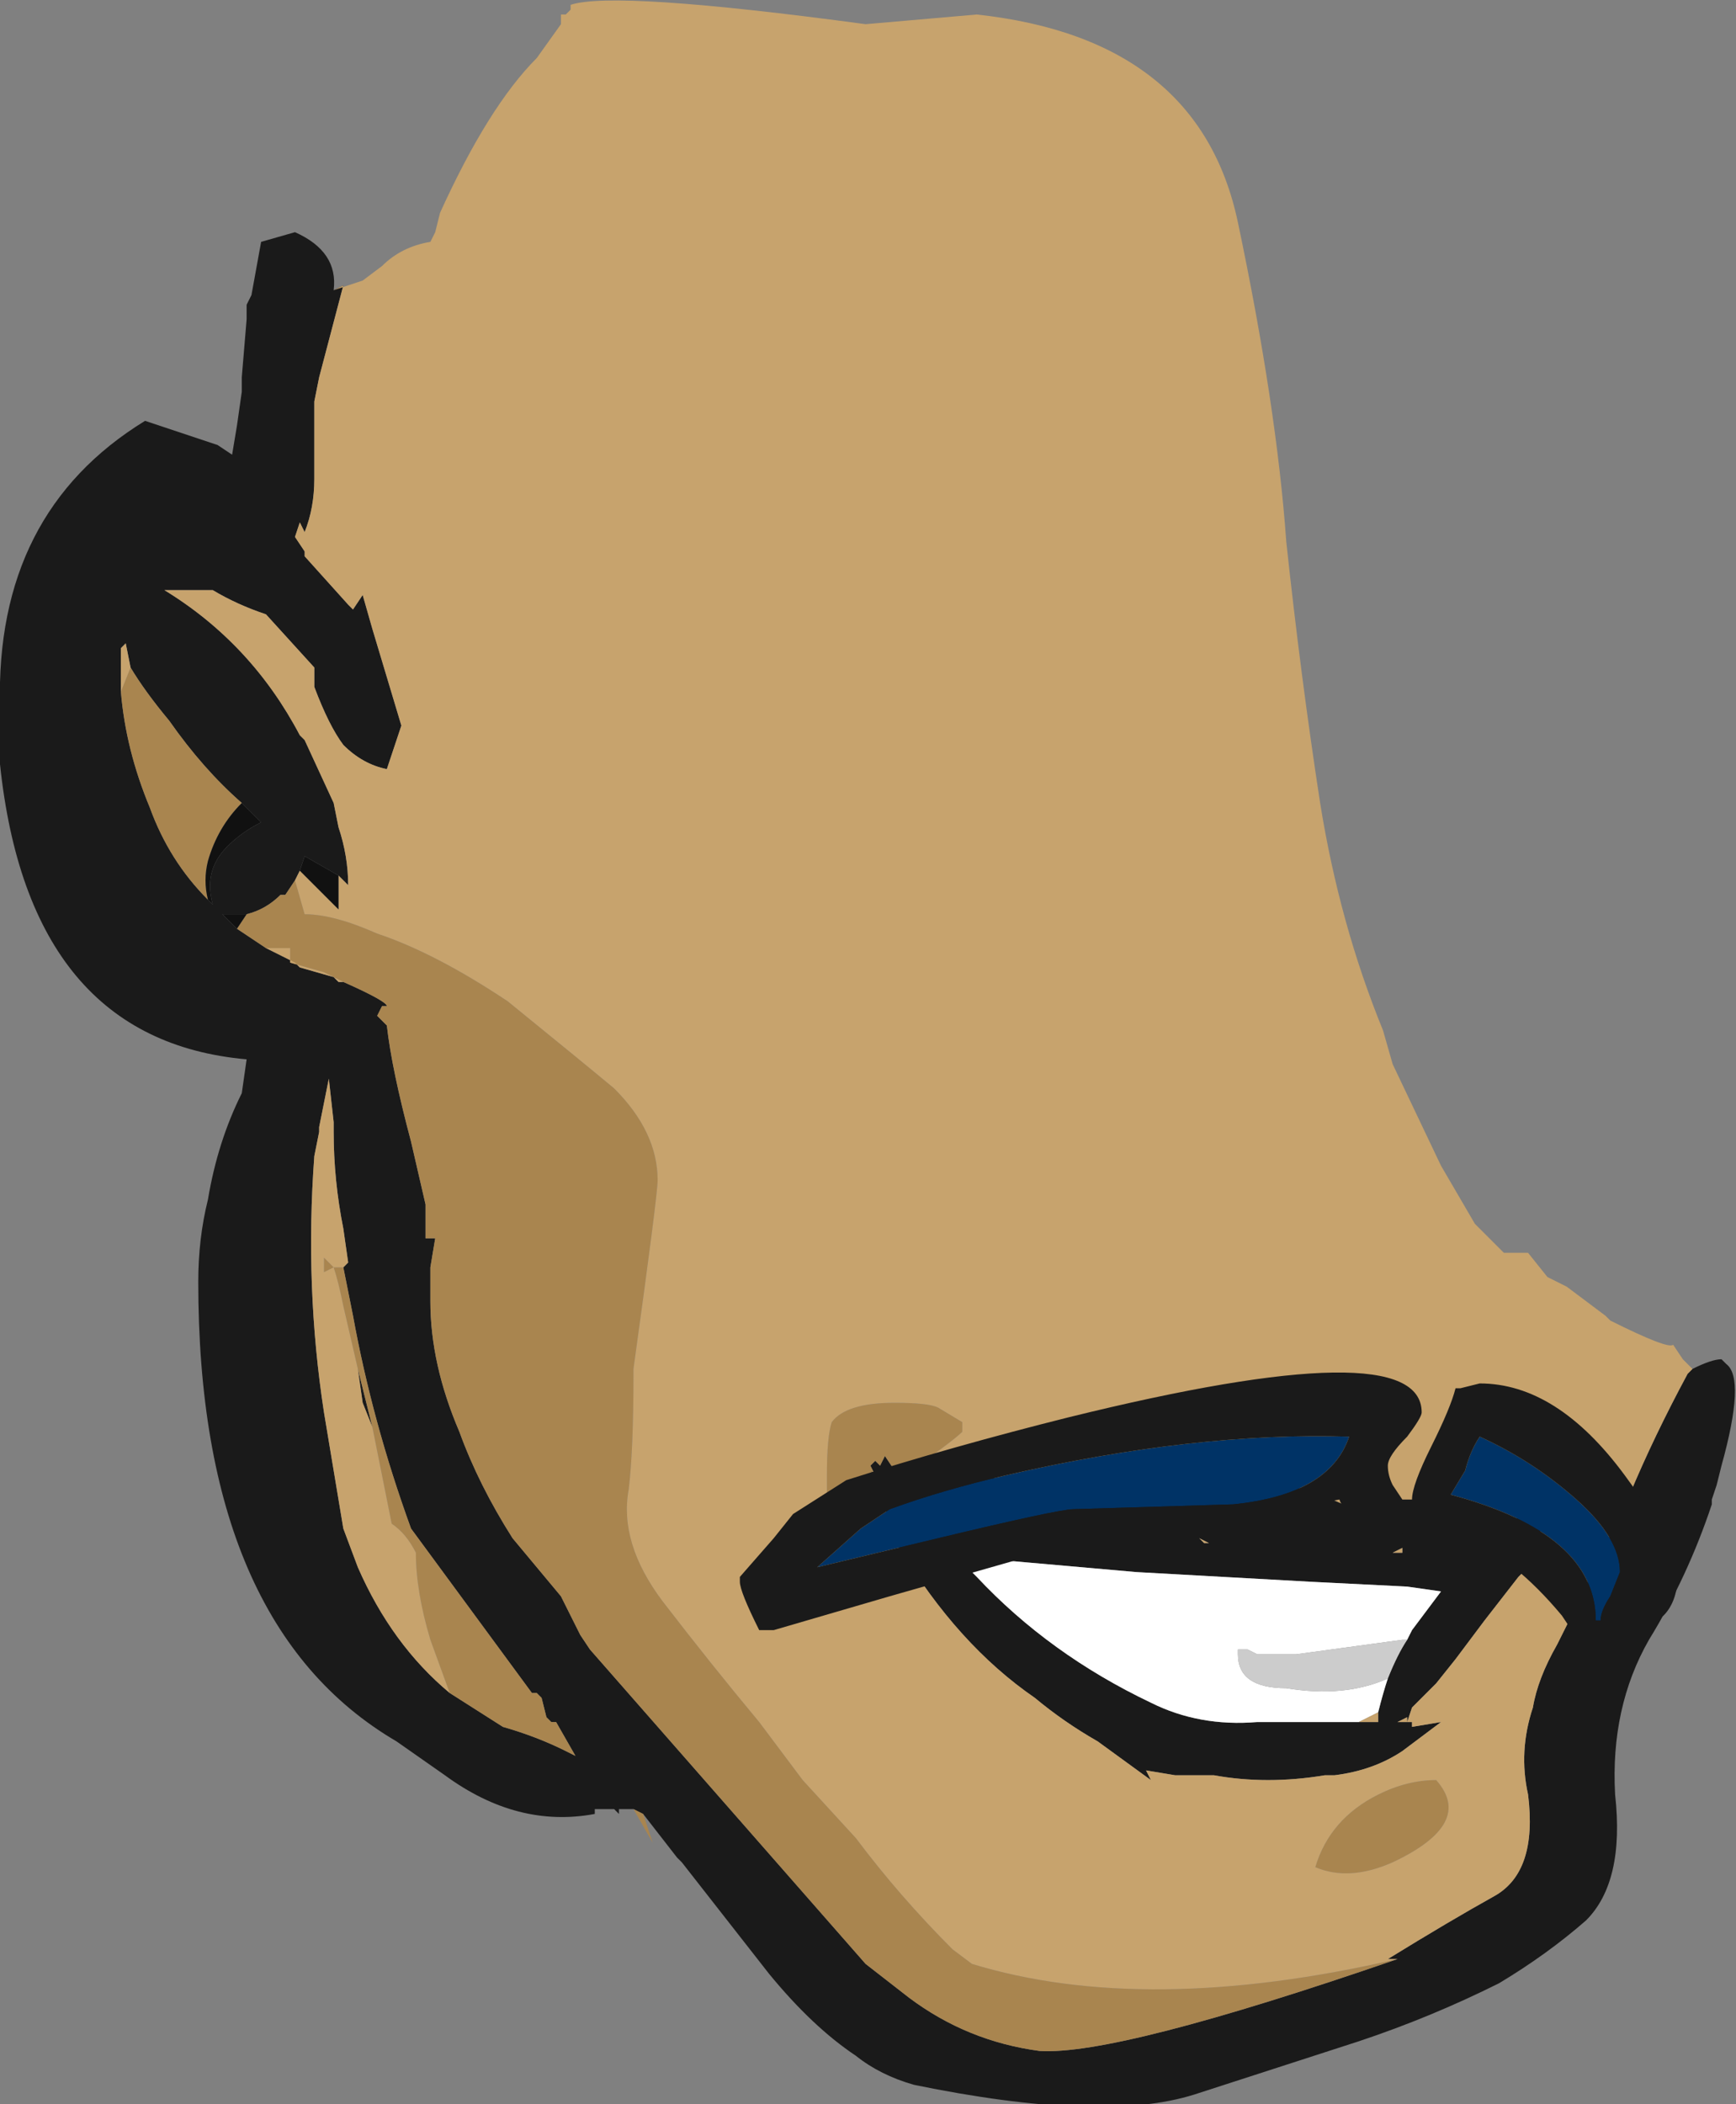 <?xml version="1.0" encoding="UTF-8" standalone="no"?>
<svg xmlns:ffdec="https://www.free-decompiler.com/flash" xmlns:xlink="http://www.w3.org/1999/xlink" ffdec:objectType="shape" height="21.75px" width="17.95px" xmlns="http://www.w3.org/2000/svg">
  <rect width="100%" height="100%" fill="#808080" stroke="none"/>
  <g transform="matrix(1.0, 0.0, 0.0, 1.0, 10.05, 8.85)">
    <path d="M7.45 5.3 Q7.65 5.2 7.75 5.2 L7.8 5.25 Q8.0 5.4 7.75 6.3 L7.7 6.5 7.65 6.65 7.65 6.7 Q7.4 7.45 7.0 8.1 6.6 8.8 6.65 9.7 6.75 10.6 6.35 11.0 5.95 11.35 5.45 11.65 4.75 12.0 4.0 12.25 L2.3 12.8 Q1.35 13.1 -0.6 12.7 -0.95 12.6 -1.2 12.4 -1.65 12.1 -2.1 11.55 L-3.0 10.4 -3.05 10.35 -3.4 9.9 -3.5 9.85 -3.65 9.85 -3.65 9.9 -3.7 9.85 -3.9 9.85 -3.9 9.9 Q-4.7 10.05 -5.45 9.5 L-5.95 9.15 Q-8.0 7.95 -8.0 4.4 -8.0 3.95 -7.9 3.55 -7.8 2.95 -7.55 2.45 L-7.5 2.1 Q-9.75 1.9 -10.05 -0.95 L-10.05 -1.55 Q-10.1 -3.55 -8.55 -4.5 L-7.8 -4.25 -7.65 -4.15 -7.6 -4.45 -7.55 -4.8 -7.55 -4.95 -7.5 -5.55 -7.5 -5.7 -7.45 -5.8 -7.35 -6.35 -7.0 -6.45 Q-6.55 -6.25 -6.6 -5.85 L-6.5 -5.9 -6.75 -4.95 -6.8 -4.7 -6.8 -3.9 Q-6.8 -3.6 -6.9 -3.35 L-6.95 -3.45 -7.0 -3.3 -6.9 -3.15 -6.9 -3.1 -6.45 -2.6 -6.4 -2.55 -6.3 -2.7 -6.2 -2.35 -5.9 -1.35 -6.05 -0.9 Q-6.3 -0.95 -6.5 -1.15 -6.65 -1.35 -6.8 -1.75 L-6.8 -1.95 -7.3 -2.5 Q-7.6 -2.6 -7.85 -2.75 L-8.35 -2.75 Q-7.45 -2.2 -6.95 -1.25 L-6.9 -1.2 -6.6 -0.55 -6.55 -0.3 Q-6.45 0.0 -6.45 0.3 -6.5 0.25 -6.55 0.2 L-6.9 0.0 -6.95 0.15 -7.0 0.25 -7.1 0.4 -7.15 0.4 Q-7.3 0.55 -7.5 0.6 L-7.75 0.6 -7.6 0.75 -7.3 0.95 -7.0 1.1 -6.95 1.15 -6.6 1.25 -6.55 1.3 -6.5 1.3 Q-6.05 1.5 -6.05 1.55 L-6.1 1.55 -6.15 1.65 -6.05 1.75 Q-6.0 2.2 -5.8 2.95 L-5.65 3.6 -5.65 3.95 -5.55 3.95 -5.6 4.25 -5.6 4.6 Q-5.6 5.25 -5.3 5.95 -5.1 6.5 -4.75 7.05 L-4.25 7.65 -4.05 8.05 -3.95 8.2 -1.1 11.45 -0.65 11.8 Q-0.05 12.25 0.7 12.35 1.5 12.4 4.4 11.4 L4.3 11.4 Q4.95 11.0 5.4 10.75 5.85 10.5 5.75 9.7 5.65 9.25 5.8 8.8 5.85 8.5 6.05 8.15 L6.2 7.85 6.8 6.6 Q7.05 6.0 7.4 5.35 L7.45 5.3 M-4.15 -8.75 L-4.15 -8.8 -4.15 -8.75 M-8.7 -1.95 L-8.75 -2.2 -8.8 -2.15 -8.8 -1.7 Q-8.75 -1.1 -8.5 -0.5 -8.3 0.05 -7.9 0.45 L-7.85 0.5 Q-7.95 0.15 -7.7 -0.1 -7.55 -0.25 -7.35 -0.35 L-7.55 -0.55 Q-7.95 -0.9 -8.3 -1.4 -8.55 -1.7 -8.7 -1.95 M-0.7 6.4 L3.05 6.5 Q3.35 6.45 4.05 6.8 L5.9 6.85 5.85 7.15 5.8 7.3 5.65 7.45 5.3 7.9 5.0 8.3 4.8 8.55 4.55 8.8 4.5 8.95 4.5 8.9 4.4 8.95 4.55 8.95 4.55 9.0 4.85 8.95 4.45 9.25 Q4.15 9.45 3.75 9.5 L3.65 9.5 Q3.05 9.6 2.5 9.5 L2.1 9.5 1.8 9.45 1.85 9.55 1.3 9.15 Q0.95 8.95 0.65 8.7 -0.15 8.15 -0.75 7.15 L-0.95 6.6 -0.95 6.5 -1.05 6.35 -1.0 6.4 -1.05 6.3 -1.0 6.25 -0.95 6.3 -0.9 6.2 -0.8 6.35 -0.7 6.4 M-7.1 3.05 L-7.1 3.05 M-6.5 4.25 L-6.45 4.2 -6.5 3.85 Q-6.6 3.35 -6.6 2.85 L-6.6 2.75 -6.65 2.3 -6.75 2.8 -6.75 2.85 -6.8 3.1 Q-6.9 4.45 -6.7 5.75 L-6.5 6.95 -6.35 7.35 Q-6.0 8.15 -5.4 8.65 L-4.85 9.0 Q-4.5 9.1 -4.2 9.25 L-4.1 9.3 -4.3 8.95 -4.35 8.95 -4.4 8.9 -4.45 8.7 -4.5 8.65 -4.55 8.65 -5.8 6.95 Q-6.2 5.85 -6.4 4.75 L-6.5 4.25 M-6.2 5.9 L-6.3 5.65 -6.35 5.3 -6.2 5.9 M4.5 8.1 L4.55 8.0 4.85 7.6 4.5 7.55 3.5 7.5 1.7 7.4 0.0 7.25 -0.2 7.2 -0.1 7.3 0.05 7.45 Q0.8 8.25 1.85 8.75 2.35 9.0 2.95 8.95 L4.0 8.95 4.2 8.95 4.2 8.85 Q4.25 8.65 4.3 8.5 4.4 8.25 4.5 8.1 M4.35 7.2 L4.45 7.2 4.45 7.15 4.35 7.2 M2.45 7.1 L2.35 7.05 2.4 7.1 2.45 7.1" fill="#1a1a1a" fill-rule="evenodd" stroke="none"/>
    <path d="M-0.2 7.2 L0.0 7.25 1.7 7.4 3.5 7.5 4.5 7.55 4.85 7.6 4.55 8.0 4.5 8.1 4.45 8.1 3.35 8.25 2.95 8.25 2.85 8.2 2.75 8.2 2.75 8.25 Q2.75 8.6 3.25 8.6 3.85 8.7 4.3 8.5 4.25 8.65 4.2 8.85 L4.0 8.95 4.0 8.95 2.95 8.95 Q2.35 9.0 1.85 8.75 0.8 8.25 0.05 7.45 L-0.1 7.3 -0.2 7.2" fill="#ffffff" fill-rule="evenodd" stroke="none"/>
    <path d="M4.3 8.5 Q3.85 8.7 3.25 8.6 2.75 8.6 2.75 8.25 L2.75 8.2 2.85 8.2 2.95 8.25 3.35 8.25 4.45 8.1 4.5 8.1 Q4.4 8.25 4.3 8.5" fill="#cccccc" fill-rule="evenodd" stroke="none"/>
    <path d="M-3.4 9.9 L-3.3 10.2 -3.5 9.85 -3.4 9.9 M-8.8 -1.7 L-8.7 -1.95 Q-8.55 -1.7 -8.3 -1.4 -7.95 -0.9 -7.55 -0.55 -7.8 -0.3 -7.9 0.05 -7.95 0.25 -7.9 0.45 -8.3 0.05 -8.5 -0.5 -8.75 -1.1 -8.8 -1.7 M-7.0 0.25 L-6.9 0.6 Q-6.6 0.6 -6.15 0.8 -5.55 1.0 -4.8 1.5 -4.0 2.15 -3.7 2.4 -3.25 2.85 -3.25 3.35 -3.25 3.5 -3.5 5.3 L-3.5 5.35 Q-3.5 6.15 -3.55 6.55 -3.65 7.1 -3.2 7.7 -2.7 8.35 -2.2 8.95 L-1.75 9.55 -1.2 10.15 Q-0.75 10.75 -0.2 11.3 L0.0 11.45 Q1.8 12.0 4.4 11.4 1.5 12.4 0.7 12.35 -0.05 12.25 -0.65 11.8 L-1.1 11.45 -3.95 8.2 -4.05 8.05 -4.25 7.65 -4.75 7.05 Q-5.1 6.5 -5.3 5.95 -5.6 5.25 -5.6 4.6 L-5.6 4.25 -5.55 3.95 -5.65 3.95 -5.65 3.6 -5.8 2.95 Q-6.0 2.2 -6.05 1.75 L-6.15 1.65 -6.1 1.55 -6.05 1.55 Q-6.05 1.5 -6.5 1.3 L-6.7 1.2 -7.05 1.1 -7.05 0.95 -7.3 0.95 -7.6 0.75 -7.5 0.6 Q-7.3 0.55 -7.15 0.4 L-7.1 0.4 -7.0 0.25 M-0.95 6.6 L-1.5 6.6 -1.5 6.4 Q-1.5 6.0 -1.45 5.85 -1.3 5.65 -0.8 5.65 -0.45 5.65 -0.35 5.7 L-0.1 5.85 -0.1 5.95 Q-0.2 6.05 -0.7 6.4 L-0.8 6.35 -0.9 6.2 -0.95 6.3 -1.0 6.25 -1.05 6.3 -1.0 6.4 -1.05 6.35 -0.95 6.5 -0.95 6.6 M5.9 6.85 L5.85 7.15 5.9 6.85 M-5.4 8.65 L-5.6 8.1 Q-5.75 7.6 -5.75 7.2 -5.85 7.0 -6.0 6.9 L-6.2 5.9 -6.35 5.3 -6.5 4.65 Q-6.55 4.4 -6.6 4.25 L-6.7 4.3 -6.7 4.15 -6.6 4.25 -6.5 4.25 -6.4 4.75 Q-6.2 5.85 -5.8 6.95 L-4.55 8.65 -4.5 8.65 -4.45 8.7 -4.4 8.9 -4.35 8.95 -4.3 8.95 -4.1 9.3 -4.2 9.25 Q-4.5 9.1 -4.85 9.0 L-5.4 8.65 M4.2 9.7 Q4.5 9.55 4.8 9.55 5.2 10.0 4.35 10.4 3.9 10.6 3.55 10.45 3.7 9.95 4.2 9.7" fill="#a9854f" fill-rule="evenodd" stroke="none"/>
    <path d="M-4.15 -8.8 Q-3.7 -8.95 -1.1 -8.6 L0.05 -8.7 Q2.35 -8.45 2.75 -6.55 3.15 -4.65 3.25 -3.25 3.4 -1.85 3.6 -0.55 3.8 0.7 4.25 1.8 L4.35 2.15 4.85 3.2 5.2 3.8 5.5 4.1 5.75 4.1 5.95 4.35 6.15 4.45 6.55 4.75 6.6 4.8 Q7.2 5.1 7.25 5.05 L7.35 5.2 7.45 5.3 7.4 5.35 Q7.05 6.0 6.8 6.6 L6.2 7.85 6.05 8.15 Q5.85 8.5 5.8 8.8 5.65 9.25 5.75 9.7 5.85 10.5 5.4 10.75 4.95 11.0 4.3 11.4 L4.4 11.4 Q1.8 12.0 0.0 11.45 L-0.2 11.3 Q-0.75 10.75 -1.2 10.15 L-1.75 9.55 -2.2 8.95 Q-2.7 8.35 -3.2 7.7 -3.65 7.1 -3.55 6.55 -3.5 6.15 -3.5 5.35 L-3.5 5.3 Q-3.25 3.5 -3.25 3.35 -3.25 2.85 -3.7 2.4 -4.0 2.15 -4.8 1.5 -5.55 1.0 -6.15 0.8 -6.6 0.6 -6.9 0.6 L-7.0 0.25 -6.95 0.15 -6.55 0.55 -6.55 0.2 Q-6.5 0.25 -6.45 0.3 -6.45 0.0 -6.55 -0.3 L-6.6 -0.55 -6.9 -1.2 -6.95 -1.25 Q-7.45 -2.2 -8.35 -2.75 L-7.85 -2.75 Q-7.6 -2.6 -7.3 -2.5 L-6.8 -1.95 -6.8 -1.75 Q-6.65 -1.35 -6.5 -1.15 -6.3 -0.95 -6.05 -0.9 L-5.9 -1.35 -6.2 -2.35 -6.3 -2.7 -6.4 -2.55 -6.45 -2.6 -6.9 -3.1 -6.9 -3.15 -7.0 -3.3 -6.95 -3.45 -6.9 -3.35 Q-6.8 -3.6 -6.8 -3.9 L-6.8 -4.7 -6.75 -4.95 -6.5 -5.9 -6.6 -5.85 -6.3 -5.95 -6.1 -6.1 Q-5.9 -6.3 -5.6 -6.35 L-5.55 -6.45 -5.5 -6.65 Q-5.0 -7.75 -4.5 -8.25 L-4.25 -8.6 -4.25 -8.7 -4.2 -8.7 -4.15 -8.75 -4.15 -8.8 M-8.8 -1.7 L-8.8 -2.15 -8.75 -2.2 -8.7 -1.95 -8.8 -1.7 M-7.3 0.95 L-7.05 0.95 -7.05 1.1 -6.7 1.2 -6.5 1.3 -6.55 1.3 -6.6 1.25 -6.95 1.15 -7.0 1.1 -7.3 0.95 M-0.7 6.4 Q-0.2 6.05 -0.1 5.95 L-0.1 5.85 -0.35 5.7 Q-0.45 5.65 -0.8 5.65 -1.3 5.65 -1.45 5.85 -1.5 6.0 -1.5 6.4 L-1.5 6.6 -0.95 6.6 -0.75 7.15 Q-0.15 8.15 0.65 8.7 0.95 8.95 1.3 9.15 L1.85 9.55 1.8 9.45 2.1 9.5 2.5 9.5 Q3.05 9.6 3.65 9.5 L3.75 9.5 Q4.15 9.45 4.45 9.25 L4.85 8.95 4.55 9.0 4.55 8.95 4.4 8.95 4.5 8.9 4.5 8.95 4.55 8.8 4.8 8.55 5.0 8.3 5.3 7.9 5.65 7.45 5.8 7.3 5.85 7.15 5.9 6.85 4.05 6.8 Q3.35 6.45 3.05 6.5 L-0.7 6.4 M-5.4 8.65 Q-6.0 8.15 -6.35 7.35 L-6.5 6.95 -6.7 5.75 Q-6.9 4.45 -6.8 3.1 L-6.75 2.85 -6.75 2.8 -6.65 2.3 -6.6 2.75 -6.6 2.85 Q-6.6 3.35 -6.5 3.85 L-6.45 4.2 -6.5 4.25 -6.6 4.25 -6.7 4.15 -6.7 4.3 -6.6 4.25 Q-6.55 4.4 -6.5 4.65 L-6.35 5.3 -6.3 5.65 -6.2 5.9 -6.0 6.9 Q-5.85 7.0 -5.75 7.2 -5.75 7.6 -5.6 8.1 L-5.4 8.65 M-7.1 3.05 L-7.1 3.05 M-0.2 7.2 L-0.1 7.3 -0.2 7.2 M4.0 8.95 L4.0 8.95 4.2 8.85 4.2 8.95 4.0 8.95 M4.35 7.2 L4.45 7.15 4.45 7.2 4.35 7.2 M4.2 9.7 Q3.7 9.95 3.55 10.45 3.9 10.6 4.35 10.4 5.2 10.0 4.8 9.55 4.5 9.55 4.2 9.7 M2.45 7.1 L2.4 7.1 2.35 7.05 2.45 7.1" fill="#c7a36d" fill-rule="evenodd" stroke="none"/>
    <path d="M-7.55 -0.55 L-7.35 -0.35 Q-7.55 -0.25 -7.7 -0.1 -7.95 0.15 -7.85 0.5 L-7.9 0.45 Q-7.95 0.25 -7.9 0.05 -7.8 -0.3 -7.55 -0.55 M-7.5 0.6 L-7.6 0.75 -7.75 0.6 -7.5 0.6 M-6.95 0.15 L-6.9 0.0 -6.55 0.2 -6.55 0.55 -6.95 0.15" fill="#111111" fill-rule="evenodd" stroke="none"/>
    <path d="M2.7 6.7 L1.05 6.75 Q0.9 6.75 -0.35 7.05 L-1.6 7.35 -1.15 6.95 -0.85 6.75 Q-0.3 6.55 0.35 6.4 2.3 5.95 3.9 6.0 3.7 6.6 2.7 6.7 M4.95 6.6 L5.1 6.35 Q5.15 6.15 5.25 6.0 5.8 6.25 6.25 6.65 6.7 7.05 6.7 7.4 L6.6 7.65 Q6.5 7.8 6.5 7.9 L6.45 7.9 Q6.45 7.0 4.95 6.6" fill="#003366" fill-rule="evenodd" stroke="none"/>
    <path d="M2.7 6.7 Q3.7 6.6 3.9 6.0 2.3 5.95 0.35 6.4 -0.3 6.55 -0.85 6.75 L-1.15 6.95 -1.6 7.35 -0.35 7.05 Q0.9 6.75 1.05 6.75 L2.7 6.7 M5.05 5.5 L5.25 5.45 Q6.05 5.45 6.75 6.4 7.3 7.15 7.3 7.4 7.3 7.7 7.15 7.85 L6.4 8.3 6.1 7.85 Q5.85 7.55 5.6 7.35 5.5 7.3 4.6 7.05 3.85 6.85 3.8 6.65 L0.55 7.25 -0.85 7.65 -2.05 8.0 -2.2 8.0 Q-2.4 7.6 -2.4 7.5 L-2.4 7.45 -2.05 7.05 -1.85 6.8 -1.3 6.45 Q-0.2 6.1 1.0 5.8 4.65 4.9 4.65 5.75 4.65 5.8 4.5 6.0 4.3 6.2 4.3 6.3 4.3 6.4 4.35 6.5 L4.45 6.65 4.55 6.65 Q4.55 6.5 4.75 6.1 4.95 5.7 5.0 5.5 L5.05 5.5 M4.95 6.6 Q6.45 7.0 6.45 7.9 L6.5 7.9 Q6.5 7.8 6.6 7.65 L6.7 7.4 Q6.7 7.05 6.25 6.65 5.8 6.25 5.25 6.0 5.15 6.15 5.1 6.35 L4.95 6.6" fill="#1a1a1a" fill-rule="evenodd" stroke="none"/>
  </g>
</svg>
